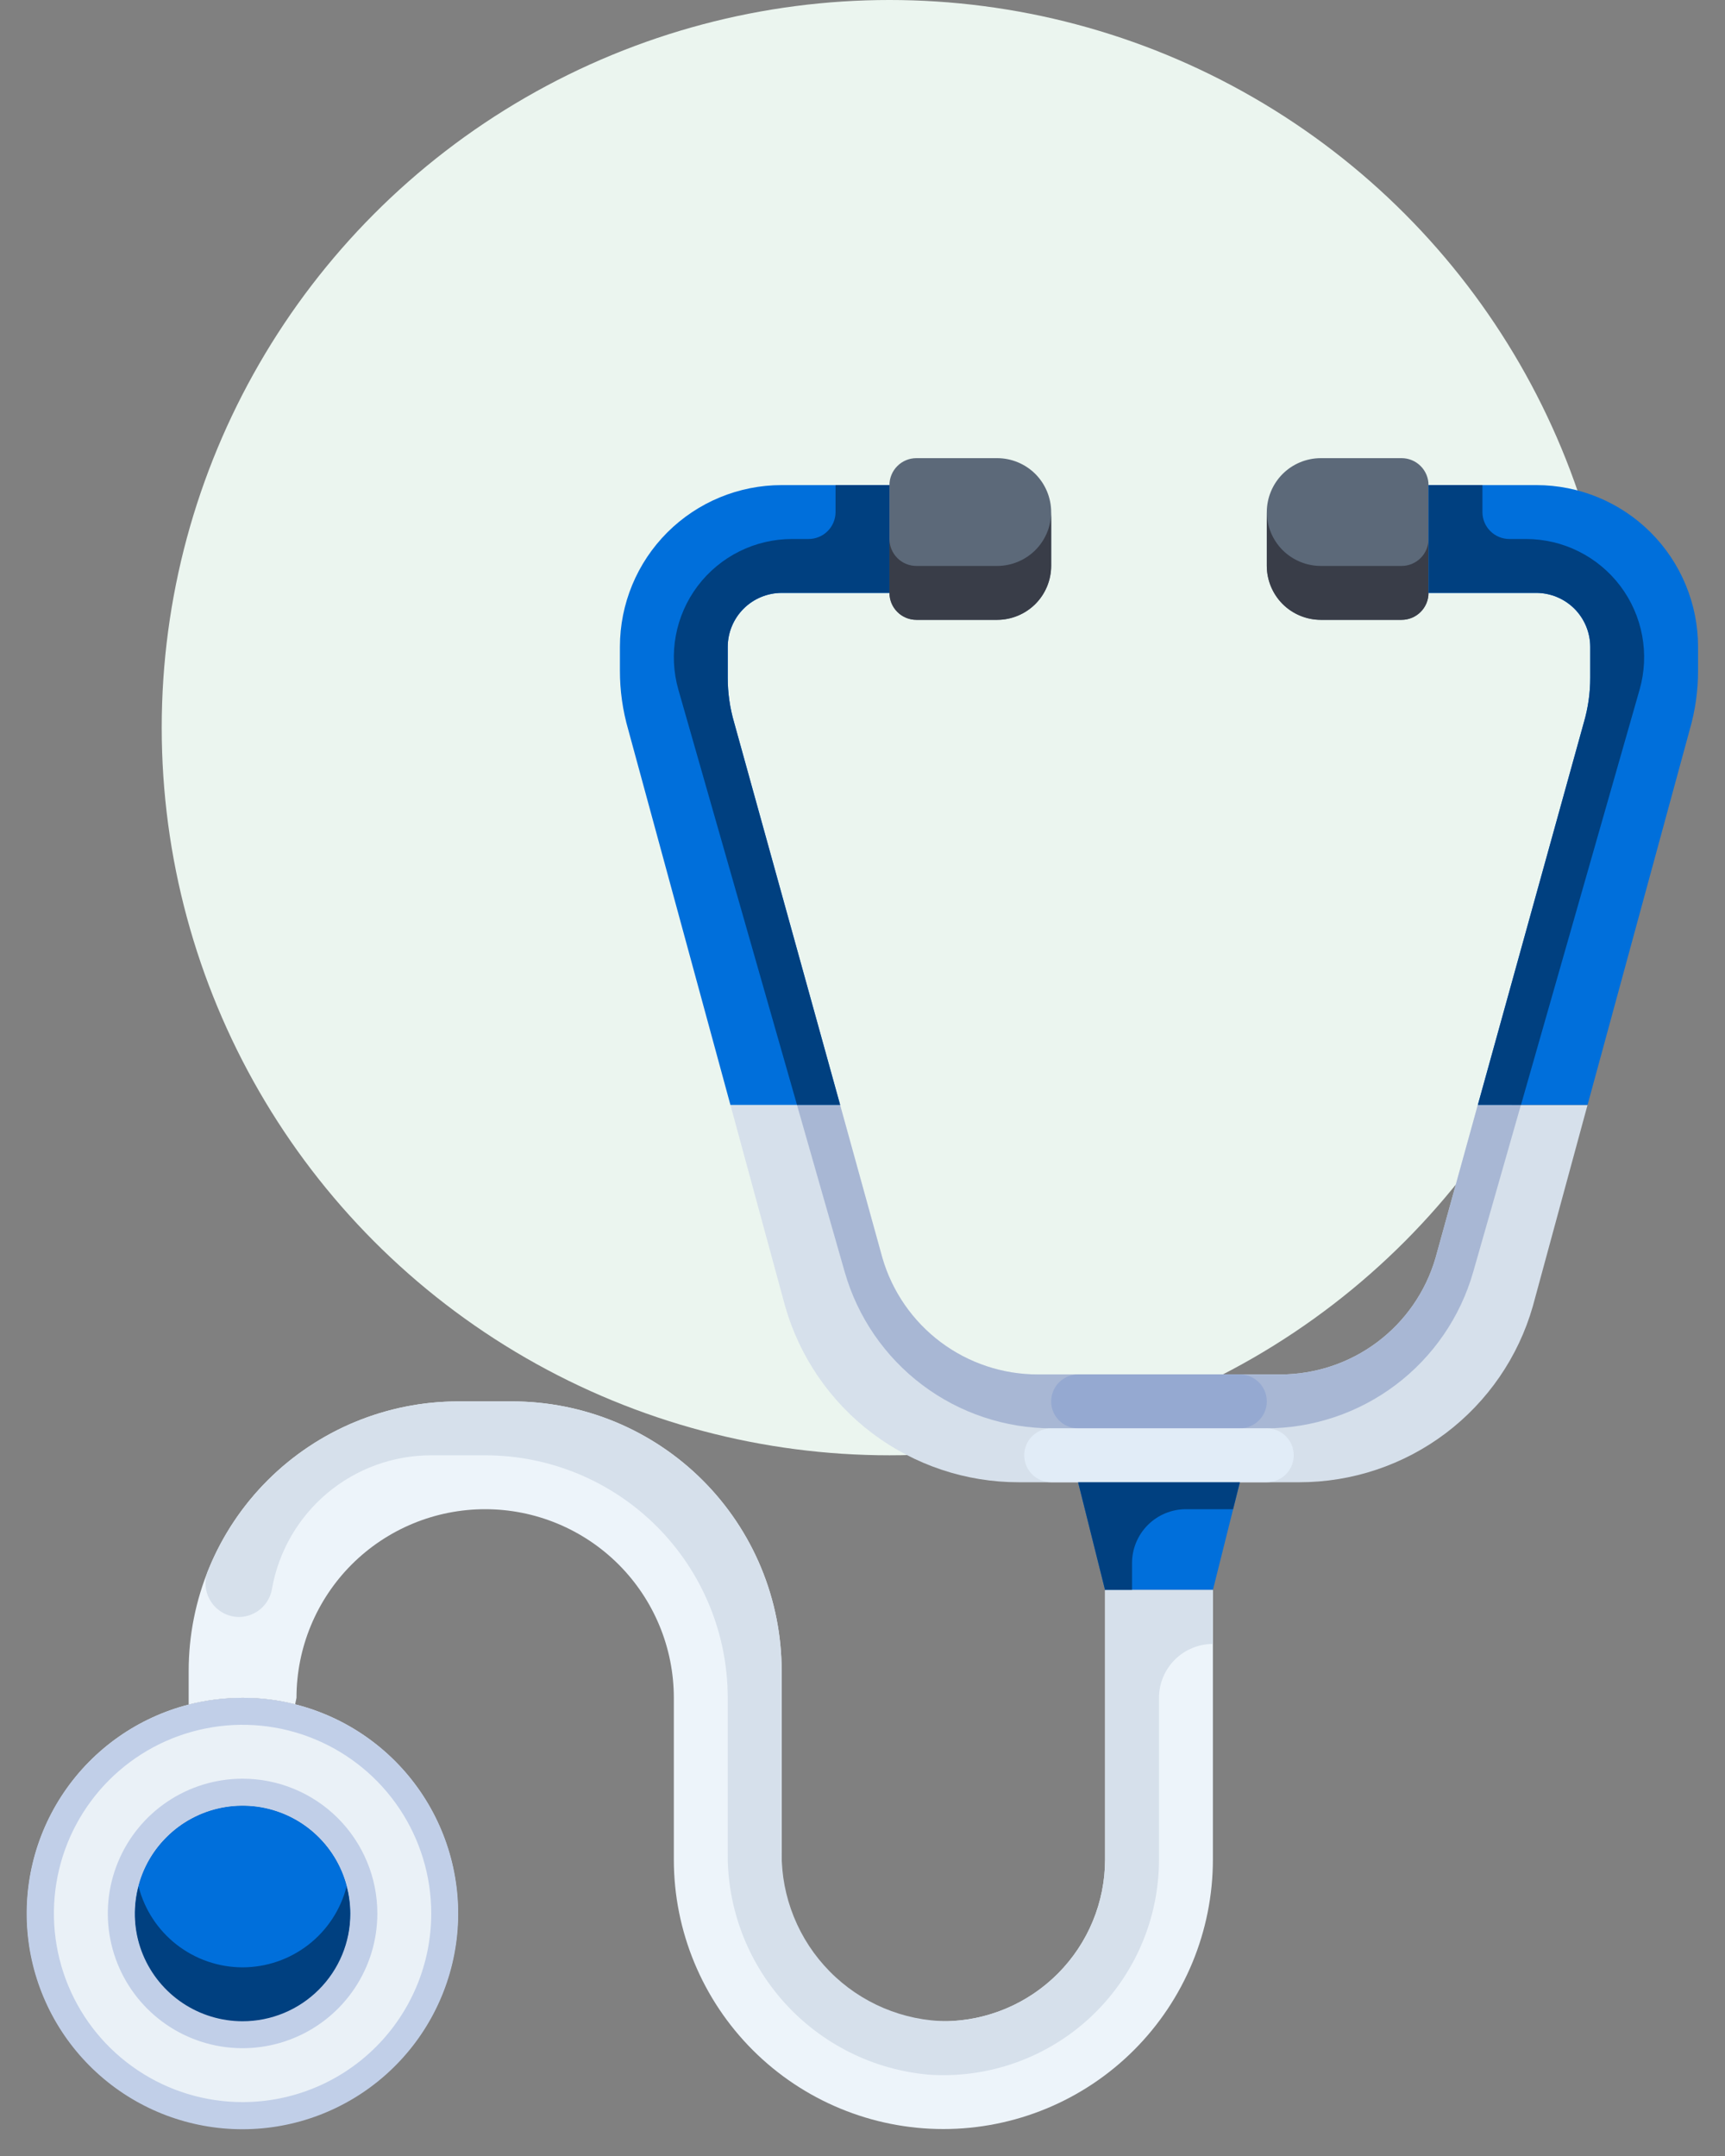 <svg width="64" height="80" viewBox="0 0 64 80" fill="none" xmlns="http://www.w3.org/2000/svg">
<rect x="0" y="0" width="64" height="80" fill="#808080" stroke="none"/>
<circle cx="33" cy="27" r="27" fill="#EBF5EF"/>
<path d="M43 55H46L45 59H41L40 55H43Z" fill="#006FDB"/>
<path d="M58.9 41L56.87 48.47C56.332 50.352 55.195 52.007 53.633 53.185C52.07 54.363 50.166 55 48.21 55H37.79C35.833 55 33.929 54.363 32.366 53.185C30.804 52.007 29.668 50.352 29.13 48.47L27.1 41H31.17L32.74 46.68C33.103 47.926 33.861 49.021 34.9 49.8C35.938 50.579 37.201 51 38.5 51H47.5C48.798 51 50.061 50.579 51.1 49.8C52.138 49.021 52.896 47.926 53.26 46.68L54.83 41H58.9Z" fill="#D6E0EB"/>
<path d="M39 19V21C38.998 21.53 38.787 22.038 38.413 22.413C38.038 22.787 37.53 22.998 37 23H34C33.735 23 33.48 22.895 33.293 22.707C33.105 22.52 33 22.265 33 22V18C33 17.735 33.105 17.48 33.293 17.293C33.48 17.105 33.735 17 34 17H37C37.53 17.002 38.038 17.213 38.413 17.587C38.787 17.962 38.998 18.47 39 19V19Z" fill="#5C6979"/>
<path d="M53 18V22C53 22.265 52.895 22.52 52.707 22.707C52.52 22.895 52.265 23 52 23H49C48.47 22.998 47.962 22.787 47.587 22.413C47.213 22.038 47.002 21.53 47 21V19C47.002 18.47 47.213 17.962 47.587 17.587C47.962 17.213 48.47 17.002 49 17H52C52.265 17 52.52 17.105 52.707 17.293C52.895 17.48 53 17.735 53 18Z" fill="#5C6979"/>
<path d="M63 24V24.88C63.002 25.624 62.897 26.365 62.69 27.08L58.9 41H54.83L58.76 26.82C58.92 26.274 59.001 25.709 59 25.14V24C58.998 23.47 58.787 22.962 58.413 22.587C58.038 22.213 57.53 22.002 57 22H53V18H57C58.591 18 60.117 18.632 61.243 19.757C62.368 20.883 63 22.409 63 24Z" fill="#006FDB"/>
<path d="M33 18V22H29C28.47 22.002 27.962 22.213 27.588 22.587C27.213 22.962 27.002 23.47 27 24V25.14C26.999 25.709 27.08 26.274 27.24 26.82L31.17 41H27.1L23.31 27.08C23.103 26.365 22.998 25.624 23 24.88V24C23 22.409 23.632 20.883 24.757 19.757C25.883 18.632 27.409 18 29 18H33Z" fill="#006FDB"/>
<path d="M11 63L10.95 63.24C10.313 63.078 9.658 62.998 9 63C8.326 63.001 7.654 63.085 7 63.25V62C7 59.348 8.054 56.804 9.929 54.929C11.804 53.054 14.348 52 17 52H19C20.313 52 21.614 52.259 22.827 52.761C24.04 53.264 25.142 54 26.071 54.929C27 55.858 27.736 56.96 28.239 58.173C28.741 59.386 29 60.687 29 62V69C29 70.591 29.632 72.117 30.757 73.243C31.883 74.368 33.409 75 35 75C36.591 74.998 38.115 74.365 39.24 73.24C40.365 72.115 40.998 70.591 41 69V59H45V69C45 71.652 43.946 74.196 42.071 76.071C40.196 77.946 37.652 79 35 79C32.348 79 29.804 77.946 27.929 76.071C26.054 74.196 25 71.652 25 69V63C25 62.081 24.819 61.17 24.467 60.321C24.115 59.472 23.6 58.7 22.95 58.05C22.3 57.4 21.528 56.885 20.679 56.533C19.829 56.181 18.919 56 18 56C17.081 56 16.171 56.181 15.321 56.533C14.472 56.885 13.7 57.4 13.05 58.05C12.4 58.7 11.885 59.472 11.533 60.321C11.181 61.17 11 62.081 11 63V63Z" fill="#EDF4FA"/>
<path d="M10.949 63.24C12.838 63.717 14.488 64.866 15.589 66.473C16.69 68.08 17.167 70.034 16.929 71.967C16.692 73.901 15.756 75.681 14.299 76.974C12.841 78.266 10.962 78.982 9.014 78.987C7.066 78.992 5.183 78.286 3.719 77.001C2.256 75.715 1.311 73.94 1.064 72.008C0.816 70.075 1.283 68.119 2.376 66.507C3.469 64.894 5.113 63.736 6.999 63.25C7.653 63.085 8.325 63.001 8.999 63C9.657 62.998 10.312 63.078 10.949 63.24ZM12.999 71C12.999 70.209 12.765 69.436 12.325 68.778C11.886 68.12 11.261 67.607 10.53 67.305C9.799 67.002 8.995 66.923 8.219 67.077C7.443 67.231 6.73 67.612 6.171 68.172C5.612 68.731 5.231 69.444 5.076 70.22C4.922 70.996 5.001 71.8 5.304 72.531C5.607 73.262 6.119 73.886 6.777 74.326C7.435 74.765 8.208 75 8.999 75C10.06 75 11.078 74.579 11.828 73.829C12.578 73.078 12.999 72.061 12.999 71Z" fill="#EAF1F7"/>
<path d="M9 75C11.209 75 13 73.209 13 71C13 68.791 11.209 67 9 67C6.791 67 5 68.791 5 71C5 73.209 6.791 75 9 75Z" fill="#006FDB"/>
<path d="M9 73C8.115 72.999 7.256 72.703 6.557 72.16C5.859 71.617 5.36 70.857 5.141 70C4.979 70.593 4.956 71.216 5.074 71.82C5.192 72.423 5.448 72.992 5.821 73.481C6.194 73.969 6.675 74.365 7.227 74.638C7.778 74.911 8.385 75.053 9 75.053C9.615 75.053 10.222 74.911 10.773 74.638C11.325 74.365 11.806 73.969 12.179 73.481C12.552 72.992 12.808 72.423 12.926 71.82C13.044 71.216 13.021 70.593 12.859 70C12.64 70.857 12.141 71.617 11.443 72.16C10.744 72.703 9.885 72.999 9 73V73Z" fill="#004080"/>
<path d="M37 21H34C33.735 21 33.48 20.895 33.293 20.707C33.105 20.52 33 20.265 33 20V22C33 22.265 33.105 22.52 33.293 22.707C33.48 22.895 33.735 23 34 23H37C37.53 22.998 38.038 22.787 38.413 22.413C38.787 22.038 38.998 21.53 39 21V19C38.998 19.53 38.787 20.038 38.413 20.413C38.038 20.787 37.53 20.998 37 21V21Z" fill="#393D48"/>
<path d="M52 21H49C48.47 20.998 47.962 20.787 47.587 20.413C47.213 20.038 47.002 19.53 47 19V21C47.002 21.53 47.213 22.038 47.587 22.413C47.962 22.787 48.47 22.998 49 23H52C52.265 23 52.52 22.895 52.707 22.707C52.895 22.52 53 22.265 53 22V20C53 20.265 52.895 20.52 52.707 20.707C52.52 20.895 52.265 21 52 21Z" fill="#393D48"/>
<path d="M31.341 47.2C31.819 48.871 32.829 50.341 34.216 51.388C35.604 52.434 37.295 53 39.033 53H46.965C48.703 53 50.394 52.434 51.782 51.388C53.17 50.341 54.179 48.871 54.657 47.2L56.428 41H54.828L53.258 46.68C52.895 47.926 52.137 49.021 51.099 49.8C50.06 50.579 48.797 51 47.499 51H38.499C37.201 51 35.938 50.579 34.899 49.8C33.861 49.021 33.103 47.926 32.739 46.68L31.169 41H29.569L31.341 47.2Z" fill="#A8B7D4"/>
<path d="M60.831 25.591C61.018 24.938 61.05 24.251 60.926 23.584C60.802 22.916 60.525 22.287 60.116 21.744C59.707 21.203 59.178 20.763 58.57 20.46C57.963 20.157 57.293 20 56.614 20H56C55.735 20 55.48 19.895 55.293 19.707C55.105 19.52 55 19.265 55 19V18H53V22H57C57.53 22.002 58.038 22.213 58.413 22.587C58.787 22.962 58.998 23.47 59 24V25.14C59.001 25.709 58.92 26.274 58.76 26.82L54.83 41H56.43L60.831 25.591Z" fill="#004080"/>
<path d="M30 20H29.386C28.707 20 28.038 20.157 27.43 20.46C26.822 20.763 26.293 21.203 25.884 21.744C25.475 22.287 25.198 22.916 25.074 23.584C24.95 24.251 24.982 24.938 25.169 25.591L29.571 41H31.171L27.24 26.82C27.08 26.274 26.999 25.709 27 25.14V24C27.002 23.47 27.213 22.962 27.588 22.587C27.962 22.213 28.47 22.002 29 22H33V18H31V19C31 19.265 30.895 19.52 30.707 19.707C30.52 19.895 30.265 20 30 20Z" fill="#004080"/>
<path d="M46 51H40C39.448 51 39 51.448 39 52C39 52.552 39.448 53 40 53H46C46.552 53 47 52.552 47 52C47 51.448 46.552 51 46 51Z" fill="#95A9D1"/>
<path d="M47 53H39C38.448 53 38 53.448 38 54C38 54.552 38.448 55 39 55H47C47.552 55 48 54.552 48 54C48 53.448 47.552 53 47 53Z" fill="#E1ECF7"/>
<path d="M44 56H45.75L46 55H40L41 59H42V58C42 57.47 42.211 56.961 42.586 56.586C42.961 56.211 43.47 56 44 56Z" fill="#004080"/>
<path d="M9 66C8.011 66 7.044 66.293 6.222 66.843C5.4 67.392 4.759 68.173 4.381 69.087C4.002 70 3.903 71.006 4.096 71.975C4.289 72.945 4.765 73.836 5.464 74.535C6.164 75.235 7.055 75.711 8.025 75.904C8.994 76.097 10 75.998 10.913 75.619C11.827 75.241 12.608 74.6 13.157 73.778C13.707 72.956 14 71.989 14 71C14 70.343 13.871 69.693 13.619 69.087C13.368 68.48 13 67.929 12.536 67.465C12.071 67 11.52 66.632 10.913 66.381C10.307 66.129 9.657 66 9 66ZM9 75C8.209 75 7.436 74.765 6.778 74.326C6.12 73.886 5.607 73.262 5.304 72.531C5.002 71.8 4.923 70.996 5.077 70.22C5.231 69.444 5.612 68.731 6.172 68.172C6.731 67.612 7.444 67.231 8.22 67.077C8.996 66.922 9.8 67.002 10.531 67.305C11.262 67.607 11.886 68.12 12.326 68.778C12.765 69.436 13 70.209 13 71C13 72.061 12.579 73.078 11.828 73.828C11.078 74.579 10.061 75 9 75Z" fill="#C1CFE8"/>
<path d="M10.95 63.24C10.312 63.078 9.657 62.998 9 63C8.325 63.001 7.654 63.085 7 63.25C5.11 63.736 3.464 64.895 2.369 66.51C1.274 68.124 0.807 70.083 1.054 72.018C1.301 73.953 2.247 75.731 3.713 77.018C5.178 78.305 7.064 79.013 9.015 79.007C10.965 79.003 12.847 78.285 14.306 76.991C15.766 75.697 16.702 73.914 16.94 71.978C17.177 70.041 16.7 68.085 15.597 66.476C14.494 64.867 12.841 63.717 10.95 63.24V63.24ZM9 78C7.615 78 6.262 77.59 5.111 76.82C3.959 76.051 3.062 74.958 2.532 73.679C2.003 72.4 1.864 70.992 2.134 69.634C2.404 68.276 3.071 67.029 4.05 66.05C5.029 65.071 6.276 64.405 7.634 64.135C8.992 63.864 10.399 64.003 11.678 64.533C12.957 65.063 14.051 65.96 14.82 67.111C15.589 68.262 16 69.616 16 71C16 72.857 15.262 74.637 13.949 75.95C12.637 77.263 10.856 78 9 78V78Z" fill="#C1CFE8"/>
<path d="M41 59V69C40.998 70.564 40.387 72.066 39.295 73.186C38.204 74.307 36.719 74.957 35.155 75C34.34 74.994 33.535 74.828 32.784 74.51C32.034 74.193 31.353 73.731 30.782 73.15C30.21 72.569 29.758 71.882 29.453 71.126C29.147 70.371 28.993 69.563 29 68.748V62C29 60.687 28.741 59.386 28.239 58.173C27.736 56.96 27 55.858 26.071 54.929C25.142 54 24.04 53.264 22.827 52.761C21.614 52.259 20.313 52 19 52H17C15.003 52.001 13.052 52.599 11.397 53.718C9.743 54.837 8.461 56.425 7.717 58.278C7.64 58.468 7.611 58.673 7.631 58.876C7.652 59.08 7.723 59.275 7.837 59.445C7.95 59.615 8.104 59.754 8.284 59.851C8.464 59.948 8.666 59.999 8.87 60C9.166 59.997 9.451 59.889 9.675 59.695C9.899 59.502 10.047 59.235 10.093 58.943C10.341 57.557 11.069 56.302 12.149 55.398C13.229 54.495 14.592 54 16 54H18C20.387 54 22.676 54.948 24.364 56.636C26.052 58.324 27 60.613 27 63V68.726C26.973 70.79 27.728 72.789 29.113 74.32C30.498 75.852 32.41 76.803 34.467 76.983C35.56 77.056 36.657 76.904 37.688 76.535C38.72 76.167 39.666 75.591 40.465 74.843C41.266 74.094 41.903 73.189 42.339 72.184C42.775 71.179 43 70.096 43 69V63C43 62.47 43.211 61.961 43.586 61.586C43.961 61.211 44.47 61 45 61V59H41Z" fill="#D6E0EB"/>
</svg>
